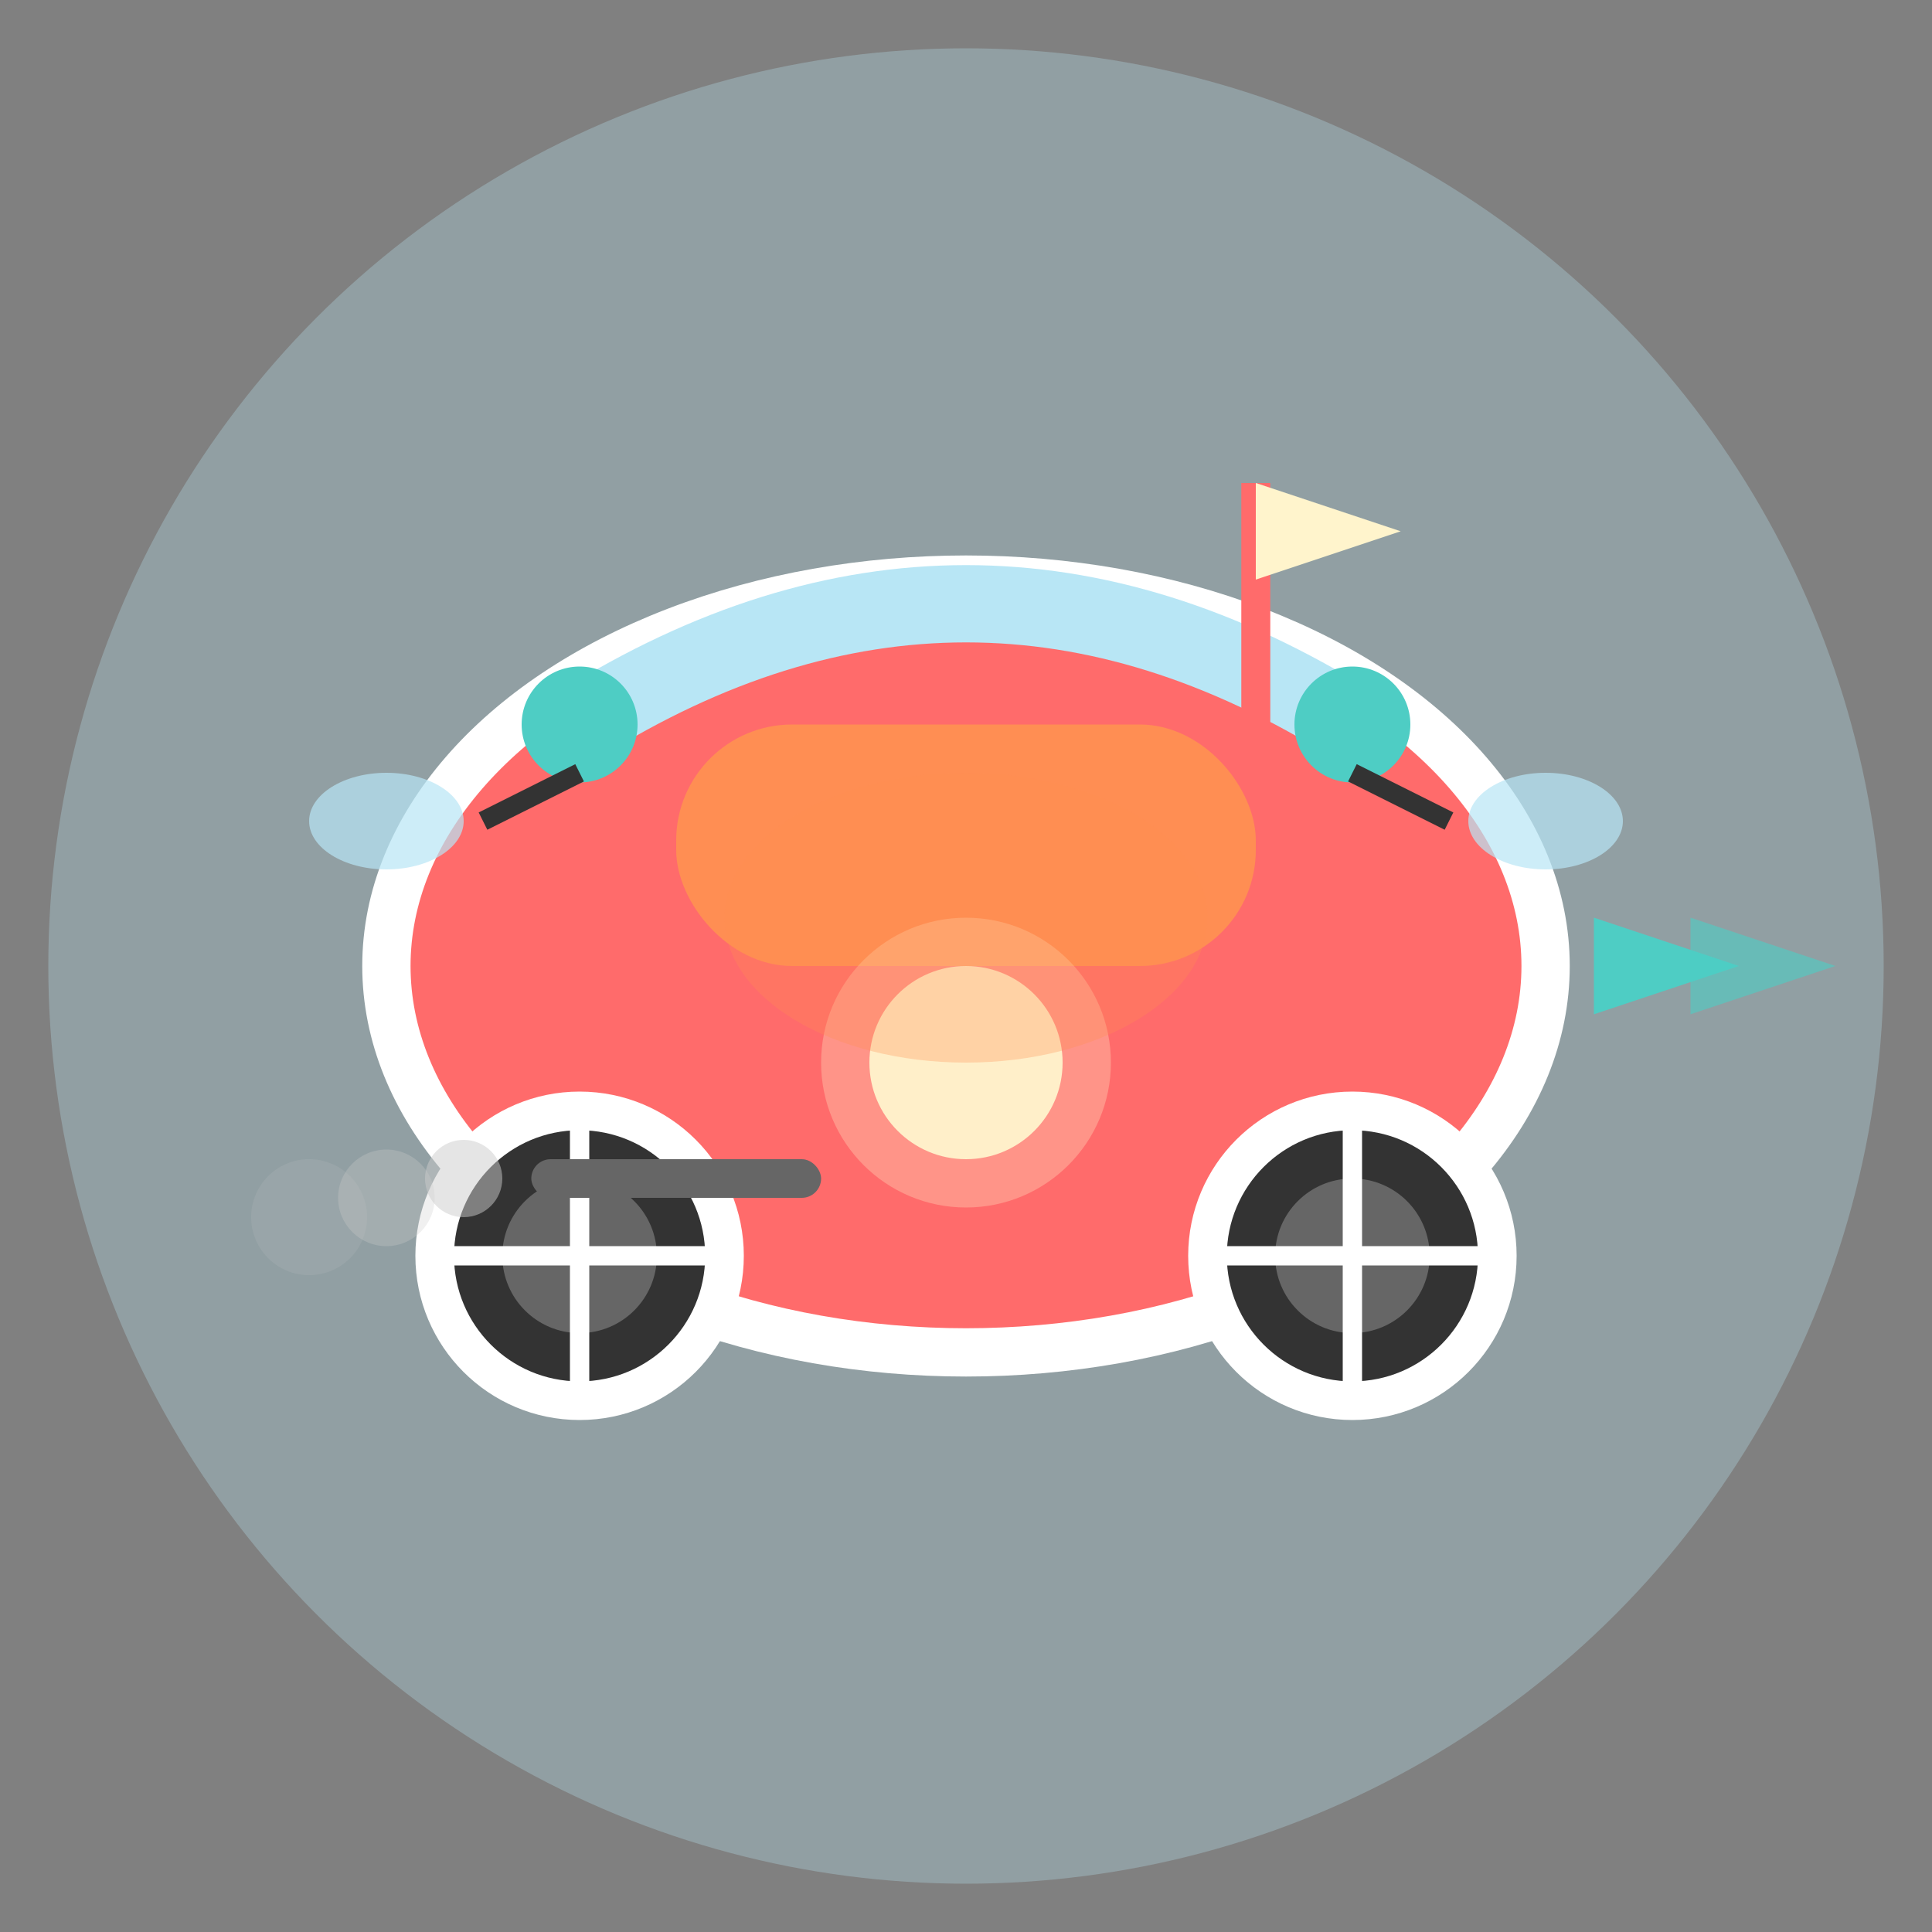 <svg width="200" height="200" viewBox="0 0 200 200" xmlns="http://www.w3.org/2000/svg">
  <rect x="0" y="0" width="200" height="200" fill="#808080" stroke="none"/>
  <!-- Background circle -->
  <circle cx="100" cy="100" r="95" fill="#B8E6F5" opacity="0.3"/>

  <!-- Moped body (main shape) -->
  <ellipse cx="100" cy="100" rx="60" ry="40" fill="#FF6B6B" stroke="#fff" stroke-width="5"/>

  <!-- Seat -->
  <rect x="70" y="75" width="60" height="25" rx="12" fill="#FF8E53"/>

  <!-- Windshield/handlebar area -->
  <path d="M 60 75 Q 100 50 140 75" fill="none" stroke="#B8E6F5" stroke-width="8" stroke-linecap="round"/>

  <!-- Handlebar grips -->
  <circle cx="60" cy="75" r="6" fill="#4ECDC4"/>
  <circle cx="140" cy="75" r="6" fill="#4ECDC4"/>

  <!-- Headlight (glowing) -->
  <circle cx="100" cy="110" r="10" fill="#FFF4CC" opacity="0.95"/>
  <circle cx="100" cy="110" r="15" fill="#FFF4CC" opacity="0.3"/>

  <!-- Side mirror (left) -->
  <ellipse cx="40" cy="85" rx="8" ry="5" fill="#B8E6F5" opacity="0.7"/>
  <line x1="50" y1="85" x2="60" y2="80" stroke="#333" stroke-width="2"/>

  <!-- Side mirror (right) -->
  <ellipse cx="160" cy="85" rx="8" ry="5" fill="#B8E6F5" opacity="0.7"/>
  <line x1="150" y1="85" x2="140" y2="80" stroke="#333" stroke-width="2"/>

  <!-- Rear wheels -->
  <circle cx="60" cy="130" r="15" fill="#333" stroke="#fff" stroke-width="4"/>
  <circle cx="60" cy="130" r="8" fill="#666"/>

  <!-- Front wheel -->
  <circle cx="140" cy="130" r="15" fill="#333" stroke="#fff" stroke-width="4"/>
  <circle cx="140" cy="130" r="8" fill="#666"/>

  <!-- Wheel spokes -->
  <line x1="60" y1="115" x2="60" y2="145" stroke="#fff" stroke-width="2"/>
  <line x1="45" y1="130" x2="75" y2="130" stroke="#fff" stroke-width="2"/>
  <line x1="140" y1="115" x2="140" y2="145" stroke="#fff" stroke-width="2"/>
  <line x1="125" y1="130" x2="155" y2="130" stroke="#fff" stroke-width="2"/>

  <!-- Exhaust pipe -->
  <rect x="55" y="120" width="30" height="4" rx="2" fill="#666"/>

  <!-- Exhaust smoke puffs -->
  <circle cx="48" cy="122" r="4" fill="#ccc" opacity="0.5"/>
  <circle cx="40" cy="124" r="5" fill="#ccc" opacity="0.3"/>
  <circle cx="32" cy="126" r="6" fill="#ccc" opacity="0.15"/>

  <!-- Direction arrow (speed indicator) -->
  <path d="M 165 95 L 180 100 L 165 105 Z" fill="#4ECDC4"/>
  <path d="M 175 95 L 190 100 L 175 105 Z" fill="#4ECDC4" opacity="0.6"/>

  <!-- Fuel tank detail -->
  <ellipse cx="100" cy="95" rx="25" ry="15" fill="#FF8E53" opacity="0.3"/>

  <!-- Little flag/antenna for fun -->
  <line x1="130" y1="75" x2="130" y2="50" stroke="#FF6B6B" stroke-width="3"/>
  <path d="M 130 50 L 145 55 L 130 60 Z" fill="#FFF4CC"/>
</svg>
